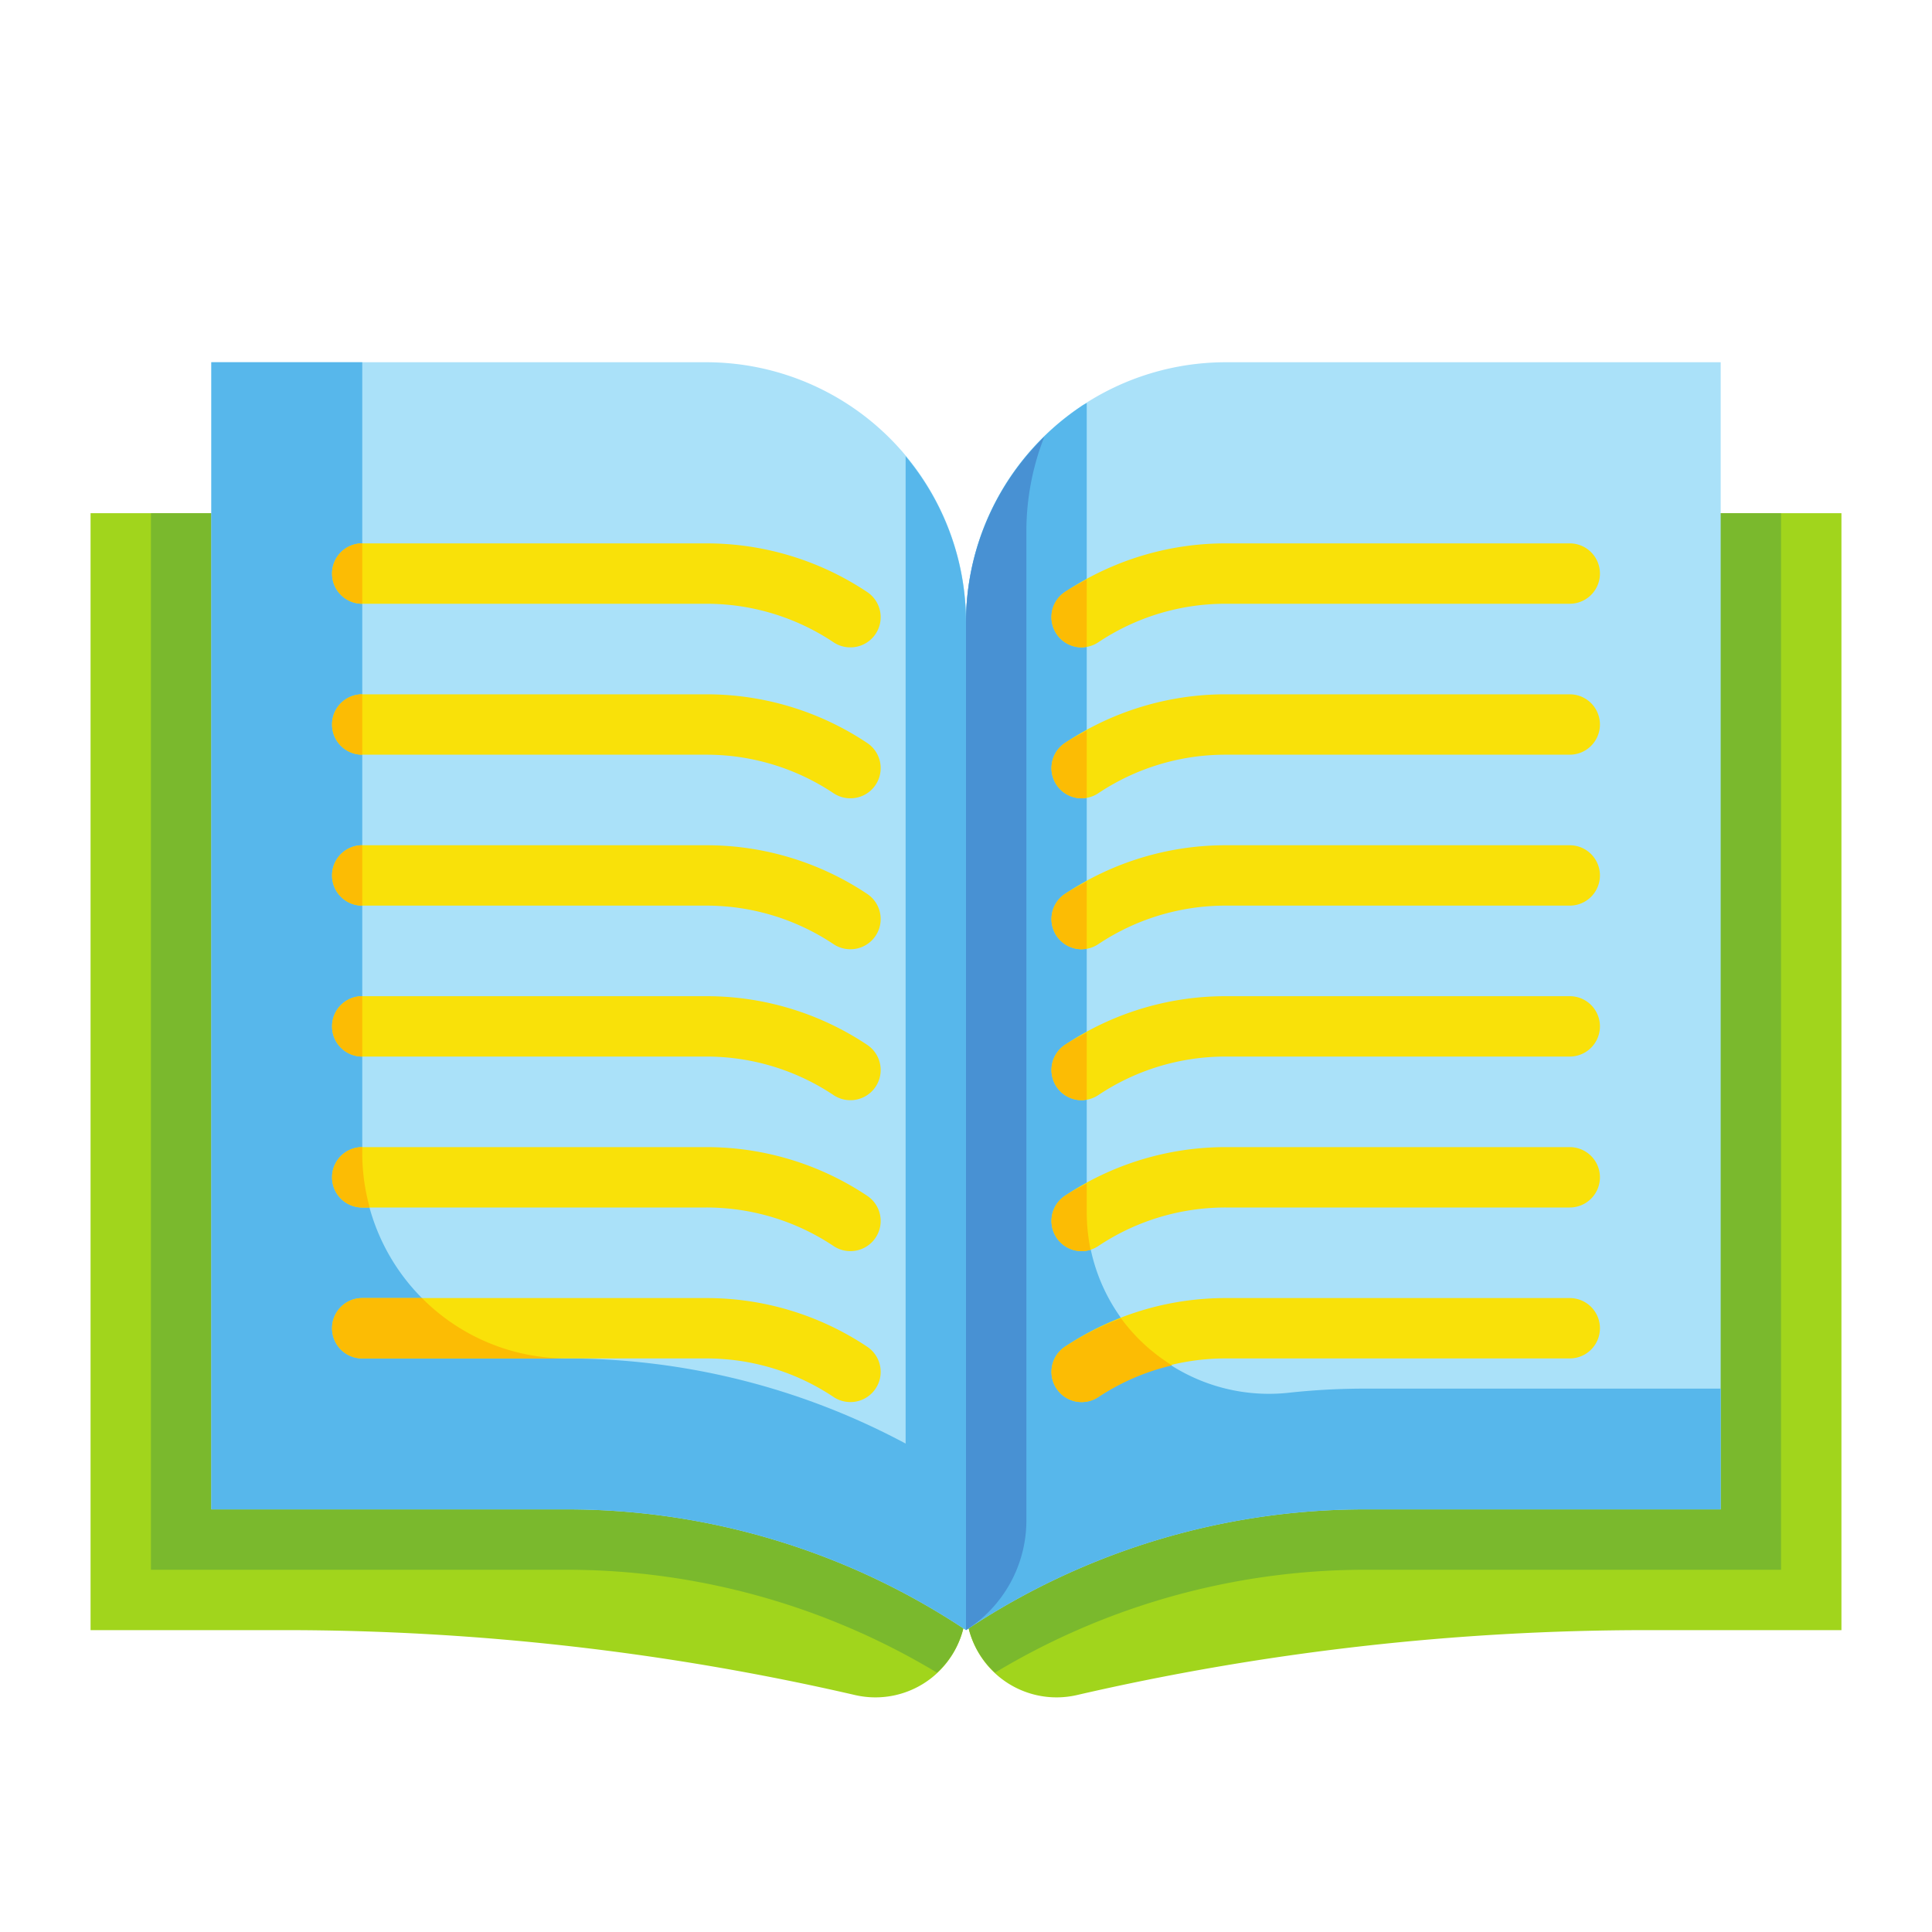 <svg height="512" viewBox="0 0 64 64" width="512" xmlns="http://www.w3.org/2000/svg"><g id="Flat"><g id="Flat_copy" data-name="Flat copy"><g><path d="m3 54h6.43a84.035 84.035 0 0 1 18.9 2.152 3 3 0 0 0 3.67-2.923v-31.229a5 5 0 0 0 -5-5h-24z" fill="#a1d51c"/><path d="m31.037 55.408a23.8 23.8 0 0 0 -12.248-3.408h-13.789v-35h22a5 5 0 0 1 4.581 3.007 8.545 8.545 0 0 1 .419 2.6v30.622a2.961 2.961 0 0 1 -.963 2.179z" fill="#7ab92d"/><path d="m61 54h-6.43a84.035 84.035 0 0 0 -18.9 2.152 3 3 0 0 1 -3.67-2.923v-31.229a5 5 0 0 1 5-5h24z" fill="#a1d51c"/><path d="m32.963 55.408a23.8 23.8 0 0 1 12.248-3.408h13.789v-35h-22a5 5 0 0 0 -4.581 3.007 8.545 8.545 0 0 0 -.419 2.6v30.622a2.961 2.961 0 0 0 .963 2.179z" fill="#7ab92d"/><path d="m23.394 12h-16.394v38h11.789a23.817 23.817 0 0 1 13.211 4v-33.394a8.606 8.606 0 0 0 -3.832-7.161 8.611 8.611 0 0 0 -4.774-1.445z" fill="#aae1f9"/><path d="m40.606 12h16.394v38h-11.789a23.817 23.817 0 0 0 -13.211 4v-33.394a8.606 8.606 0 0 1 3.832-7.161 8.611 8.611 0 0 1 4.774-1.445z" fill="#aae1f9"/><path d="m42.758 46.129a6.037 6.037 0 0 1 -6.758-5.95v-26.829c-.055.035-.114.059-.168.1a8.606 8.606 0 0 0 -3.832 7.156v33.394a23.817 23.817 0 0 1 13.211-4h11.789v-4h-11.789a23.565 23.565 0 0 0 -2.453.129z" fill="#57b7eb"/><path d="m30 15.112v32.708a23.8 23.8 0 0 0 -11.211-2.82 6.788 6.788 0 0 1 -6.789-6.789v-26.211h-5v38h11.789a23.817 23.817 0 0 1 13.211 4v-33.394a8.592 8.592 0 0 0 -2-5.494z" fill="#57b7eb"/><path d="m34 17.606a8.6 8.6 0 0 1 .592-3.134 8.6 8.6 0 0 0 -2.592 6.134v33.394l.019-.013a4.3 4.3 0 0 0 1.981-3.568z" fill="#4891d3"/><g fill="#f9e109"><path d="m28.167 21.445a1 1 0 0 1 -.554-.168 7.576 7.576 0 0 0 -4.213-1.277h-11.4a1 1 0 0 1 0-2h11.4a9.579 9.579 0 0 1 5.328 1.613 1 1 0 0 1 -.556 1.832z"/><path d="m35.833 21.445a1 1 0 0 1 -.556-1.832 9.581 9.581 0 0 1 5.323-1.613h11.4a1 1 0 0 1 0 2h-11.4a7.581 7.581 0 0 0 -4.218 1.277 1 1 0 0 1 -.549.168z"/><path d="m28.167 26.445a1 1 0 0 1 -.554-.168 7.576 7.576 0 0 0 -4.213-1.277h-11.4a1 1 0 0 1 0-2h11.4a9.579 9.579 0 0 1 5.328 1.613 1 1 0 0 1 -.556 1.832z"/><path d="m35.833 26.445a1 1 0 0 1 -.556-1.832 9.581 9.581 0 0 1 5.323-1.613h11.4a1 1 0 0 1 0 2h-11.4a7.581 7.581 0 0 0 -4.218 1.277 1 1 0 0 1 -.549.168z"/><path d="m28.167 31.445a1 1 0 0 1 -.554-.168 7.576 7.576 0 0 0 -4.213-1.277h-11.4a1 1 0 0 1 0-2h11.4a9.579 9.579 0 0 1 5.328 1.613 1 1 0 0 1 -.556 1.832z"/><path d="m35.833 31.445a1 1 0 0 1 -.556-1.832 9.581 9.581 0 0 1 5.323-1.613h11.4a1 1 0 0 1 0 2h-11.4a7.581 7.581 0 0 0 -4.218 1.277 1 1 0 0 1 -.549.168z"/><path d="m28.167 36.445a1 1 0 0 1 -.554-.168 7.576 7.576 0 0 0 -4.213-1.277h-11.4a1 1 0 0 1 0-2h11.4a9.579 9.579 0 0 1 5.328 1.613 1 1 0 0 1 -.556 1.832z"/><path d="m35.833 36.445a1 1 0 0 1 -.556-1.832 9.581 9.581 0 0 1 5.323-1.613h11.4a1 1 0 0 1 0 2h-11.4a7.581 7.581 0 0 0 -4.218 1.277 1 1 0 0 1 -.549.168z"/><path d="m28.167 41.445a1 1 0 0 1 -.554-.168 7.576 7.576 0 0 0 -4.213-1.277h-11.4a1 1 0 0 1 0-2h11.4a9.579 9.579 0 0 1 5.328 1.613 1 1 0 0 1 -.556 1.832z"/><path d="m35.833 41.445a1 1 0 0 1 -.556-1.832 9.581 9.581 0 0 1 5.323-1.613h11.4a1 1 0 0 1 0 2h-11.4a7.581 7.581 0 0 0 -4.218 1.277 1 1 0 0 1 -.549.168z"/><path d="m28.167 46.445a1 1 0 0 1 -.554-.168 7.576 7.576 0 0 0 -4.213-1.277h-11.4a1 1 0 0 1 0-2h11.4a9.579 9.579 0 0 1 5.328 1.613 1 1 0 0 1 -.556 1.832z"/><path d="m35.833 46.445a1 1 0 0 1 -.556-1.832 9.581 9.581 0 0 1 5.323-1.613h11.4a1 1 0 0 1 0 2h-11.4a7.581 7.581 0 0 0 -4.218 1.277 1 1 0 0 1 -.549.168z"/></g><g fill="#fcbc04"><path d="m11 19a1 1 0 0 0 1 1v-2a1 1 0 0 0 -1 1z"/><path d="m35 21a1 1 0 0 0 .833.445 1.067 1.067 0 0 0 .167-.024v-2.221c-.242.133-.491.254-.723.408a1 1 0 0 0 -.277 1.392z"/><path d="m11 24a1 1 0 0 0 1 1v-2a1 1 0 0 0 -1 1z"/><path d="m35 26a1 1 0 0 0 .833.445 1.067 1.067 0 0 0 .167-.024v-2.216c-.242.133-.491.254-.723.408a1 1 0 0 0 -.277 1.387z"/><path d="m11 29a1 1 0 0 0 1 1v-2a1 1 0 0 0 -1 1z"/><path d="m35 31a1 1 0 0 0 .833.445 1.067 1.067 0 0 0 .167-.024v-2.216c-.242.133-.491.254-.723.408a1 1 0 0 0 -.277 1.387z"/><path d="m11 34a1 1 0 0 0 1 1v-2a1 1 0 0 0 -1 1z"/><path d="m35 36a1 1 0 0 0 .833.445 1.067 1.067 0 0 0 .167-.024v-2.216c-.242.133-.491.254-.723.408a1 1 0 0 0 -.277 1.387z"/><path d="m11 39a1 1 0 0 0 1 1h.246a6.772 6.772 0 0 1 -.246-1.789v-.211a1 1 0 0 0 -1 1z"/><path d="m35 41a.995.995 0 0 0 1.128.4 6.031 6.031 0 0 1 -.128-1.221v-.974c-.242.133-.491.254-.723.408a1 1 0 0 0 -.277 1.387z"/><path d="m11 44a1 1 0 0 0 1 1h6.789a6.767 6.767 0 0 1 -4.811-2h-1.978a1 1 0 0 0 -1 1z"/><path d="m35 46a1 1 0 0 0 1.387.277 7.586 7.586 0 0 1 2.439-1.047 6.022 6.022 0 0 1 -1.687-1.556 9.62 9.62 0 0 0 -1.862.939 1 1 0 0 0 -.277 1.387z"/></g></g></g></g></svg>